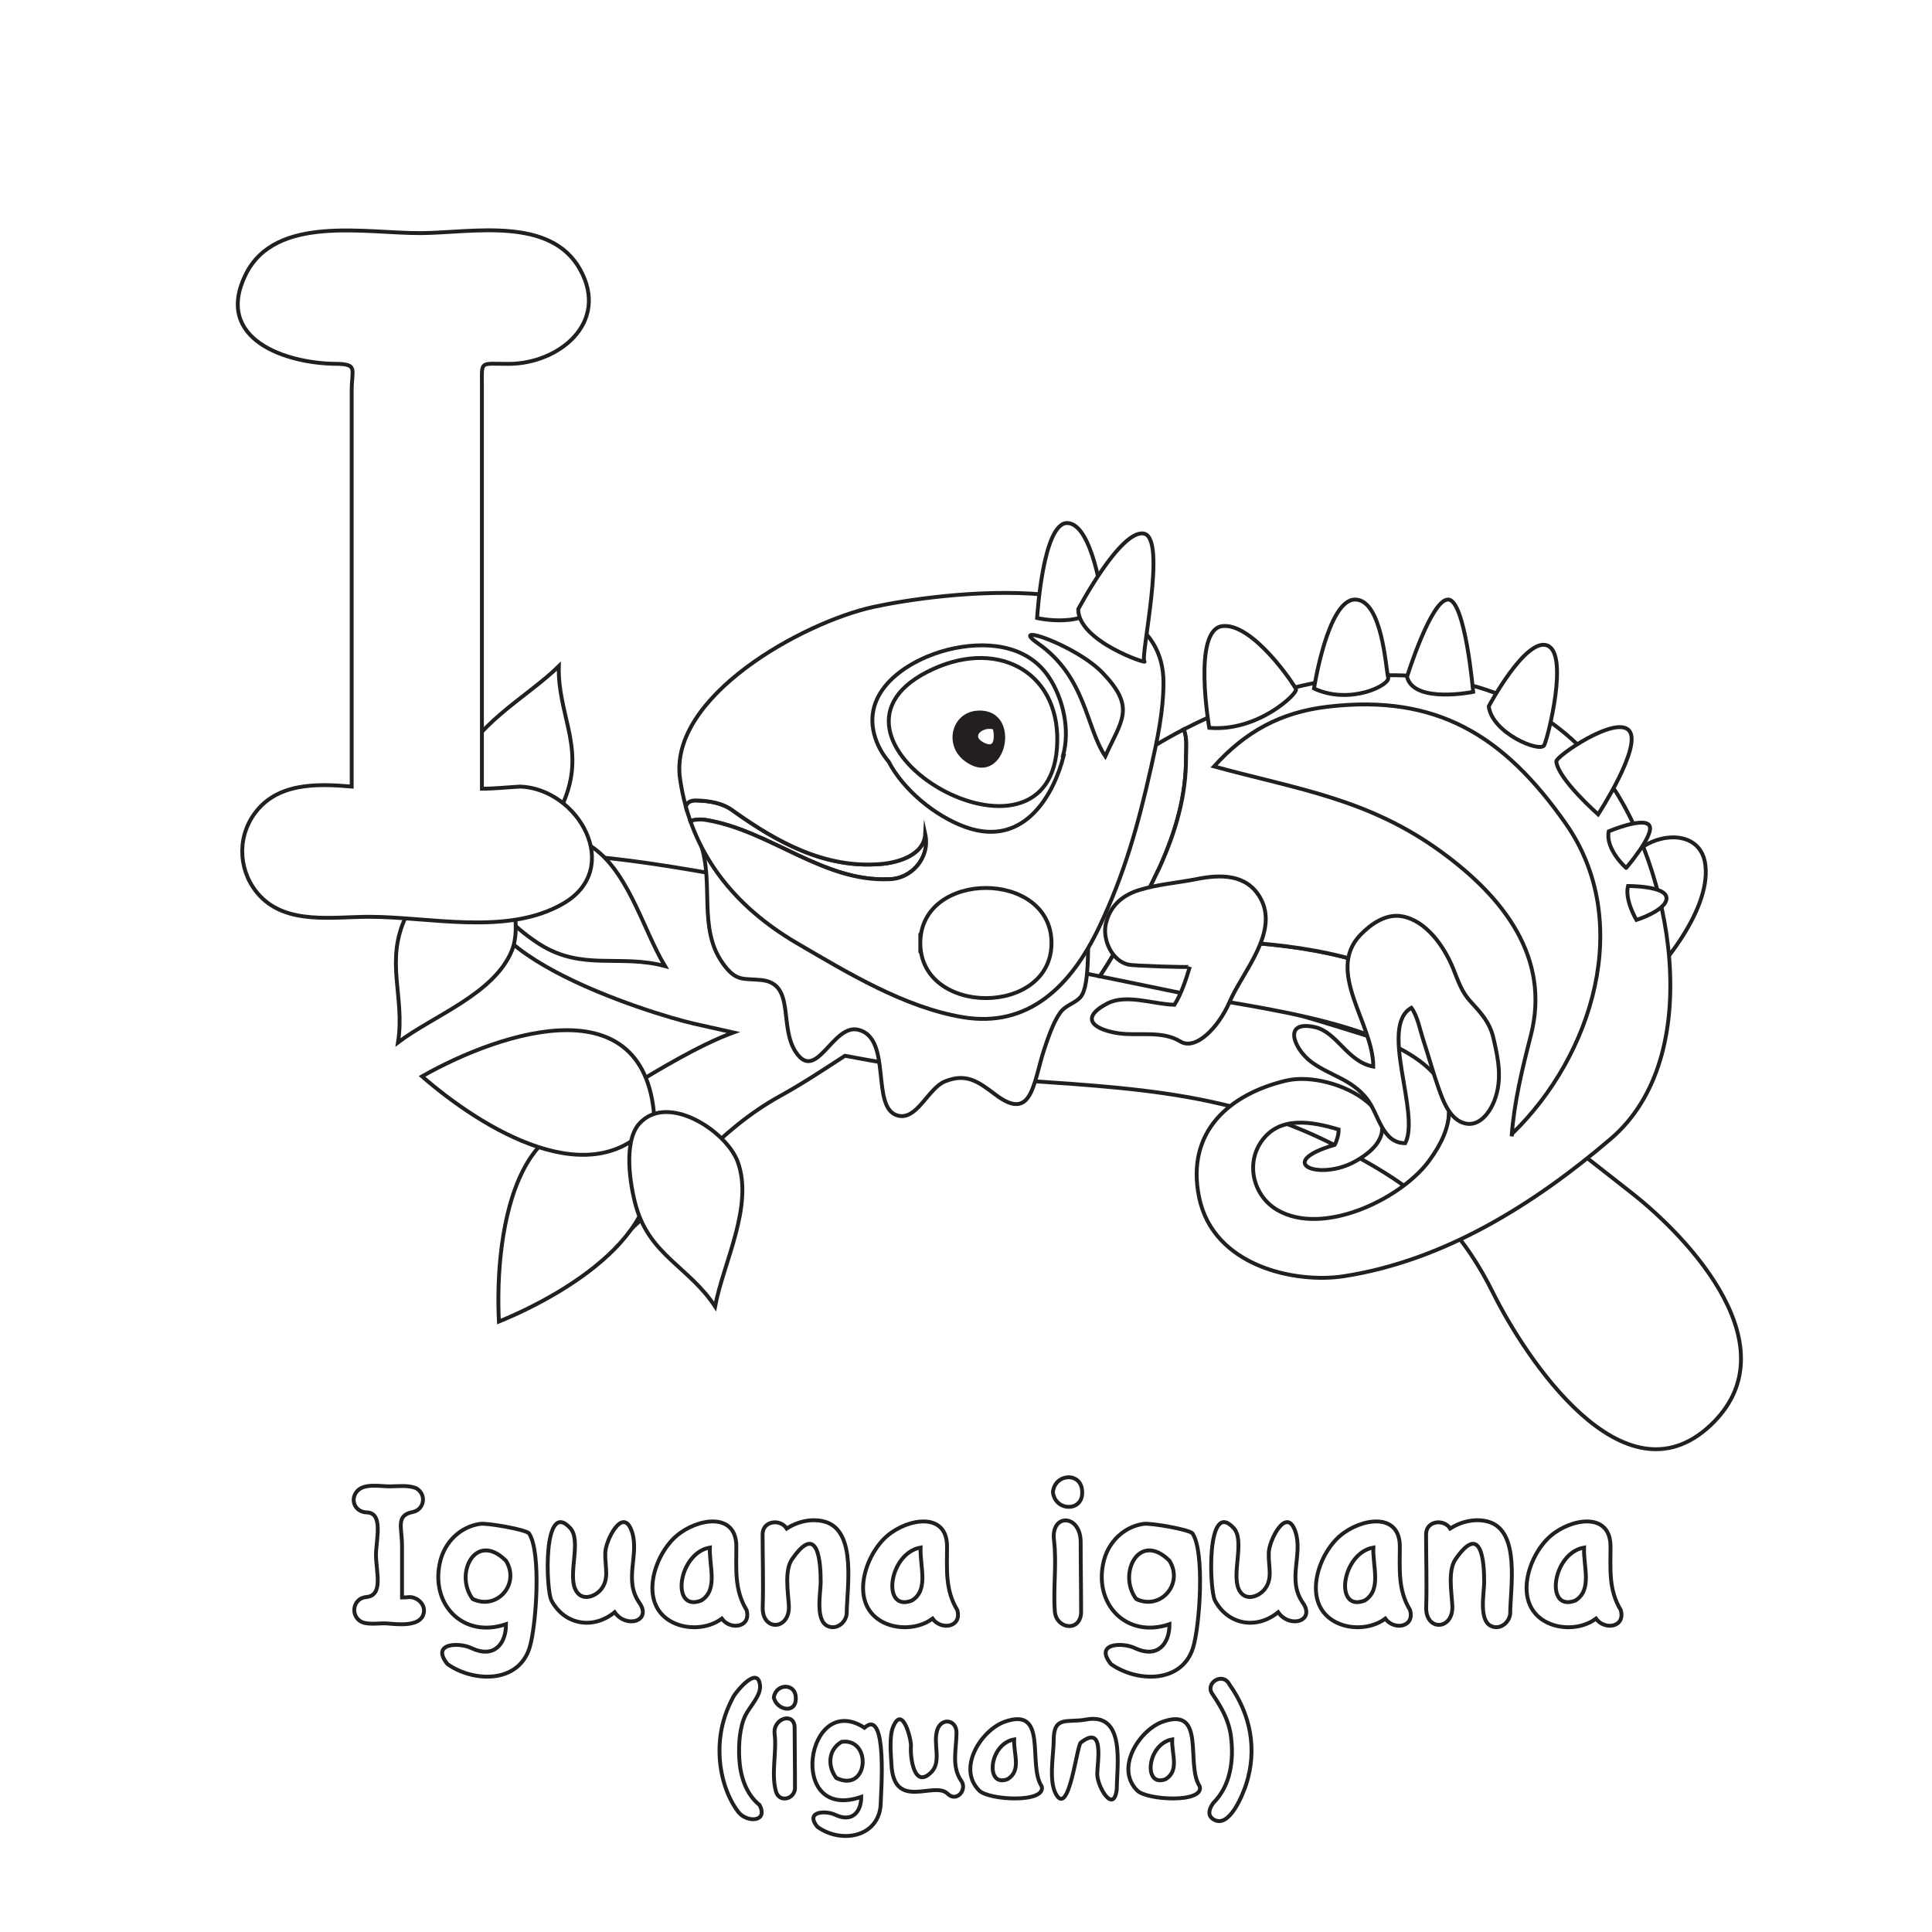 <?xml version="1.0" encoding="utf-8"?>
<!-- Generator: Adobe Illustrator 16.0.0, SVG Export Plug-In . SVG Version: 6.00 Build 0)  -->
<!DOCTYPE svg PUBLIC "-//W3C//DTD SVG 1.1//EN" "http://www.w3.org/Graphics/SVG/1.1/DTD/svg11.dtd">
<svg version="1.1" xmlns="http://www.w3.org/2000/svg" xmlns:xlink="http://www.w3.org/1999/xlink" x="0px" y="0px" width="1000px"
	 height="1000px" viewBox="0 0 1000 1000" style="enable-background:new 0 0 1000 1000;" xml:space="preserve">
<g id="Layer_3">
	<rect style="fill:#FFFFFF;" width="1000" height="1000"/>
</g>
<g id="Layer_1">
	<path style="fill:#FFFFFF;stroke:#231F20;stroke-width:2;stroke-miterlimit:10;" d="M382.416,472.979
		c-0.456-0.059-0.911-0.124-1.367-0.188c0.687,0.361,1.367,0.719,2.041,1.076C382.865,473.573,382.641,473.277,382.416,472.979z"/>
	<path style="fill:#FFFFFF;stroke:#231F20;stroke-width:2;stroke-miterlimit:10;" d="M843.754,616.843
		c-5.278-4.098-10.631-8.327-16.059-12.602c-30.395-23.928-63.254-49.304-99.201-61.294
		c-59.582-19.872-122.742-36.511-183.739-51.212c-36.833-8.877-264.958-68.371-286.896-43.34
		c-36.209,41.318,80.803,76.816,101.184,81.418c6.807,1.537,13.66,3.078,20.547,4.607c-17.968,6.539-40.336,20.341-51.642,27.088
		c-18.752,11.19-32.148,26.532-46.462,42.114c4.91,7.938,16.216,8.186,24.405,13.91c7.96,5.565,12.195,14.915,20.185,19.253
		c26.439-24.655,45.091-51.497,77.929-69.615c11.427-6.307,22.429-13.611,33.364-20.708c31.274,5.942,62.803,10.74,93.859,12.9
		c33.214,2.311,64.137,4.196,94.518,10.645c20.904,4.439,41.554,11.035,62.519,21.422c32.731,16.217,55.269,31.203,73.249,58.099
		c3.935,5.882,7.654,12.325,11.21,19.486c16.654,33.534,67.4,111.106,112.55,68.784
		C927.594,698.129,875.301,641.346,843.754,616.843z"/>
	<path style="fill:#FFFFFF;stroke:#231F20;stroke-width:2;stroke-miterlimit:10;" d="M331.496,585.205
		c24.264,47.239-35.958,83.542-73.257,98.834c-2.398-47.256,9.393-129.564,78.987-95.169L331.496,585.205z"/>
	<path style="fill:#FFFFFF;stroke:#231F20;stroke-width:2;stroke-miterlimit:10;" d="M344.201,500.061
		c-11.778-19.469-19.638-52.284-41.149-63.708c-15.024-7.977-50.998-2.56-51.12,19.173c-0.07,12.63,17.882,27.189,27.352,33.178
		C301.515,502.764,320.831,493.736,344.201,500.061z"/>
	<path style="fill:#FFFFFF;stroke:#231F20;stroke-width:2;stroke-miterlimit:10;" d="M839.948,454.78
		c1.344-21.773,40.011-31.453,42.776-6.871c2.728,24.255-24.822,56.603-41.188,70.85L839.948,454.78z"/>
	<path style="fill:#FFFFFF;stroke:#231F20;stroke-width:2;stroke-miterlimit:10;" d="M613.891,391.792
		c0.01-4.233,0.721-9.793-1.16-14.279c-20.613,10.705-39.295,23.855-54.447,38.343l-38.088,80.576
		c16.494,2.558,32.823,5.634,49.111,8.905c11.688-17.907,21.738-37.177,30.891-56.382
		C608.587,430.374,614.018,411.784,613.891,391.792z"/>
	<path style="fill:#FFFFFF;stroke:#231F20;stroke-width:2;stroke-miterlimit:10;" d="M758.025,535.379
		c-4.318-12.18-13.34-20.372-25.146-26.31c-39.418-19.562-79.573-21.569-122.857-22.887c-10.833,0.145-20.686,1.938-31.148,3.613
		c-3.07,5.269-6.252,10.46-9.566,15.542c17.201,3.452,34.358,7.121,51.617,10.626c30.929,6.281,131.066,16.767,129.09,60.21
		c1.102-1.443,2.181-2.88,3.231-4.298C761.092,561.289,763.211,547.039,758.025,535.379z"/>
	<path style="fill:#FFFFFF;stroke:#231F20;stroke-width:2;stroke-miterlimit:10;" d="M362.637,436.835
		c7.056,19.997-1.421,43.569,11.32,61.554c7.074,9.987,10.539,7.9,20.105,8.881c17.753,1.82,8.997,23.775,17.765,37.163
		c10.747,16.405,19.088-14.574,32.317-11.457c18.001,4.243,6.149,40.691,20.592,44.456c9.928,2.591,15.6-14.178,24.434-17.722
		c10.947-4.392,17.064,0.032,26.074,6.871c19.133,14.519,19.514-6.166,25.281-23.572c1.904-5.744,4.735-14.006,8.167-18.784
		c3.007-4.186,7.813-4.82,10.696-8.292c5.159-6.229,3.177-31.411,4.39-38.479"/>
	<path style="fill:#FFFFFF;stroke:#231F20;stroke-width:2;stroke-miterlimit:10;" d="M831.436,402.499
		c-51.042-69.909-146.668-62.396-218.705-24.985c1.881,4.485,1.17,10.046,1.16,14.279c0.127,19.992-5.304,38.582-13.693,57.164
		c-6.554,13.756-13.576,27.542-21.324,40.84c10.463-1.676,20.315-3.469,31.148-3.613c43.284,1.318,83.439,3.324,122.857,22.887
		c11.807,5.938,20.828,14.13,25.146,26.31c5.186,11.66,3.066,25.91-4.78,36.497c-1.051,1.418-2.13,2.854-3.231,4.298
		c-0.331,7.314-3.554,15.562-10.493,24.882c-14.606,19.613-54.646,38.995-78.317,25.271c-12.17-7.056-16.604-23.388-8.418-35.355
		c9.377-13.71,26.398-10.441,40.096-6.357c0.085,2.299-0.891,5.94-2.039,7.942c-31.666,9.277-8.092,18.844,10.359,8.71
		c38.139-20.945-9.564-48.107-35.644-41.9c-28.664,6.824-51.948,26.021-44.896,60.356c7.396,36,50.217,44.678,74.942,40.837
		c52.034-8.081,98.547-37.294,138.093-71.083C884.04,546.46,865.109,448.617,831.436,402.499z"/>
	<path style="fill:#FFFFFF;stroke:#231F20;stroke-width:2;stroke-miterlimit:10;" d="M460.409,455.063
		c11.127-0.148,21.235-10.903,18.483-23.427c-0.547,10.951-14.117,14.917-23.158,15.592c-28.69,2.367-53.345-11.251-75.909-27.297
		c-5.552-4.359-12.678-5.418-19.284-5.608c-2.621-0.131-4.7,0.645-5.607,3.018c0.708,2.593,1.511,5.128,2.386,7.613
		c2.391-0.794,5.063-1.033,8.065-0.537C398.753,429.885,425.983,456.722,460.409,455.063z"/>
	<path style="fill:#FFFFFF;stroke:#231F20;stroke-width:2;stroke-miterlimit:10;" d="M595.702,397.636
		c3.355-14.859,6.51-29.503,6.513-44.363C602.227,291,485,307,452.241,314.112c-36.774,7.984-106.378,46.533-100.241,89.068
		c0.706,4.893,1.691,9.61,2.935,14.161c0.907-2.373,2.986-3.148,5.607-3.018c6.606,0.189,13.732,1.249,19.284,5.608
		c22.563,16.046,47.218,29.665,75.909,27.297c9.041-0.675,22.611-4.641,23.158-15.592c2.751,12.523-7.356,23.278-18.483,23.427
		c-34.426,1.659-61.656-25.179-95.023-30.646c-3.002-0.497-5.674-0.258-8.065,0.537c2.681,7.594,6.133,14.682,10.282,21.289
		c10.752,17.125,26.191,31.006,45.054,42.029c26.14,15.274,55.521,33.139,85.617,38.206c34.176,5.753,56.192-16.285,70.612-46.51
		C582.069,452.332,589.045,427.122,595.702,397.636z"/>
	<path style="fill:#FFFFFF;stroke:#231F20;stroke-width:2;stroke-miterlimit:10;" d="M550.238,391.093
		c3.729-13.419,0.03-29.527-7.328-40.611c-11.521-17.355-33.57-18.841-52.233-14.21c-19.475,4.833-44.312,20.089-38.201,43.696
		c1.419,5.48,4.052,10.167,7.479,14.231c7.476,14.404,23.855,28.183,39.824,33.902c31.229,11.186,46.19-18.471,50.781-36.956
		L550.238,391.093z"/>
	<path style="fill:#FFFFFF;stroke:#231F20;stroke-width:2;stroke-miterlimit:10;" d="M483.178,346.204
		c35.033-15.867,66.708,3.043,63.902,41.017C541.656,460.603,407.32,380.56,483.178,346.204z"/>
	<path style="fill:#231F20;stroke:#231F20;stroke-width:2;stroke-miterlimit:10;" d="M499.699,392.923
		c18.904,14.641,28.198-22.286,8.955-24.071C494.196,367.511,489.033,384.663,499.699,392.923z"/>
	<path style="fill:#FFFFFF;stroke:#231F20;stroke-width:2;stroke-miterlimit:10;" d="M782.766,586.721
		c41.631-40.33,63.081-109.887,27.703-160.375c-31.735-45.292-66.549-67.279-123.299-60.55
		c-24.383,2.892-42.457,12.827-58.803,30.907c43.521,11.91,79.966,16.652,118.057,44.541c31.697,23.207,56.277,54.393,45.937,94.681
		c-4.476,17.44-8.584,34.157-9.946,52.188L782.766,586.721z"/>
	<path style="fill:#FFFFFF;stroke:#231F20;stroke-width:2;stroke-miterlimit:10;" d="M615.872,500.375
		c-0.153,0.499-29.171-0.492-31.76-1.071c-8.64-1.935-13.695-13.119-11.665-21.407c2.299-9.383,8.794-14.681,17.55-17.333
		c9.587-2.905,19.714-3.628,29.509-5.585c12.252-2.448,25.644-2.615,32.698,9.552c10.257,17.694-8.957,38.276-15.774,54.049
		c-5.663,13.109-17.499,25.391-25.502,20.479c-9.417-5.775-21.423-2.781-31.612-4.186c-12.034-1.657-21.528-7.359-6.273-15.426
		c9.905-5.235,24.292,0.466,34.865,0.609C611.641,514.013,613.816,507.09,615.872,500.375z"/>
	<path style="fill:#FFFFFF;stroke:#231F20;stroke-width:2;stroke-miterlimit:10;" d="M704.177,483.852
		c-18.312,19.029,6.739,46.039,6.624,68.212c-13.617-2.571-18.676-17.932-30.345-20.459c-17.077-3.7-10.467,11.746-1.488,18.224
		c9.932,7.163,20.555,8.699,28.627,19.029c6.109,7.813,7.725,22.921,19.778,22.843c7.91-15.565-13.718-60.551,3.162-70.058
		c3.2,4.283,4.561,11.811,6.206,16.789c2.754,8.336,5.027,16.845,7.97,25.113c2.225,6.246,5.369,14.827,12.143,17.472
		c8.105,3.164,14.049-4.637,16.64-11.353c4.222-10.937,2.012-21.658-0.563-32.607c-1.843-7.844-6.363-12.764-11.632-18.479
		c-4.857-5.269-6.543-10.859-9.179-17.35c-4.519-11.124-13.849-24.819-26.646-26.991
		C717.369,472.862,709.58,478.239,704.177,483.852z"/>
	<path style="fill:#FFFFFF;stroke:#231F20;stroke-width:2;stroke-miterlimit:10;" d="M537.131,332.928
		c-15.855-11.124,19.958,1.054,33.659,15.419c17.09,17.922,9.979,24.031,1.301,43.07
		C561.863,376.082,562.203,350.518,537.131,332.928z"/>
	<path style="fill:#FFFFFF;stroke:#231F20;stroke-width:2;stroke-miterlimit:10;" d="M514.729,376.614
		c-6.736-1.927-13.578,4.354-6.483,8.352C518.202,390.577,514.852,376.152,514.729,376.614z"/>
	<path style="fill:#FFFFFF;stroke:#231F20;stroke-width:2;stroke-miterlimit:10;" d="M206.006,539.566
		c18.111-13.78,49.906-25.077,58.982-47.677c6.339-15.786-2.865-50.982-24.489-48.798c-12.565,1.271-25.136,20.667-30.087,30.719
		C198.79,497.406,209.817,515.655,206.006,539.566z"/>
	<path style="fill:#FFFFFF;stroke:#231F20;stroke-width:2;stroke-miterlimit:10;" d="M289.247,344.797
		c-16.159,16.023-46.207,31.372-52.258,54.963c-4.226,16.477,9.491,50.172,30.644,45.186c12.292-2.898,22.227-23.768,25.824-34.38
		C301.902,385.654,288.588,368.999,289.247,344.797z"/>
	<path style="fill:#FFFFFF;stroke:#231F20;stroke-width:2;stroke-miterlimit:10;" d="M339.628,578.279
		c-31.344,42.869-90.797,5.322-121.191-21.157c41.164-23.337,120.021-49.707,120.484,27.919L339.628,578.279z"/>
	<path style="fill:#FFFFFF;stroke:#231F20;stroke-width:2;stroke-miterlimit:10;" d="M370.125,676.234
		c4.172-22.367,20.149-52.085,11.703-74.93c-5.9-15.955-36.353-35.86-50.911-19.723c-8.46,9.378-4.754,32.192-1.675,42.965
		C336.472,649.839,356.897,655.961,370.125,676.234z"/>
	<path style="fill:#FFFFFF;stroke:#231F20;stroke-width:2;stroke-miterlimit:10;" d="M476.35,488.117
		c0,38.003,67.904,38.003,67.904,0S476.35,450.113,476.35,488.117C476.35,504.069,476.35,472.165,476.35,488.117z"/>
	<path style="fill:#FFFFFF;stroke:#231F20;stroke-width:2;stroke-miterlimit:10;" d="M570.592,310.825
		c0,0-5.049-39.318-17.948-40.097c-12.899-0.781-15.837,49.162-15.837,49.162S562.975,325.949,570.592,310.825z"/>
	<path style="fill:#FFFFFF;stroke:#231F20;stroke-width:2;stroke-miterlimit:10;" d="M558.084,315.348
		c0,0,21.94-41.52,34.013-39.157c12.072,2.363-2.1,64.367,0.263,66.139C594.719,344.102,558.061,332.064,558.084,315.348z"/>
	<path style="fill:#FFFFFF;stroke:#231F20;stroke-width:2;stroke-miterlimit:10;" d="M625.908,376.723
		c0,0-8.854-50.785,6.793-52.647c15.646-1.864,37.302,30.428,38.115,32.688C671.629,359.022,651.17,378.828,625.908,376.723z"/>
	<path style="fill:#FFFFFF;stroke:#231F20;stroke-width:2;stroke-miterlimit:10;" d="M680.127,356.366
		c0,0,7.085-46.041,21.258-46.041c14.172,0,15.945,36.423,17.126,40.356C719.69,354.615,698.716,365.045,680.127,356.366z"/>
	<path style="fill:#FFFFFF;stroke:#231F20;stroke-width:2;stroke-miterlimit:10;" d="M728.265,350.33
		c0,0,12.401-40.005,21.259-40.005c8.859,0,12.991,47.794,12.991,47.794S731.809,364.354,728.265,350.33z"/>
	<path style="fill:#FFFFFF;stroke:#231F20;stroke-width:2;stroke-miterlimit:10;" d="M770.573,365.581
		c0,0,19.17-35.908,30.363-31.459c11.192,4.447,0.355,47.302-1.62,51.537C797.343,389.894,772.233,379.483,770.573,365.581z"/>
	<path style="fill:#FFFFFF;stroke:#231F20;stroke-width:2;stroke-miterlimit:10;" d="M805.522,394.158
		c-0.288-2.627,30.835-24.109,37.725-15.978c6.891,8.129-16.059,43.337-16.059,43.337S806.534,403.378,805.522,394.158z"/>
	<path style="fill:#FFFFFF;stroke:#231F20;stroke-width:2;stroke-miterlimit:10;" d="M832.683,430.285
		c0,0,17.894-7.554,20.977-3.068c3.086,4.487-11.962,22.027-11.962,22.027S830.806,439.647,832.683,430.285z"/>
	<path style="fill:#FFFFFF;stroke:#231F20;stroke-width:2;stroke-miterlimit:10;" d="M842.645,458.601
		c0,0,19.879-0.128,19.938,6.255c0.06,6.382-15.562,11.297-15.562,11.297S840.861,465.884,842.645,458.601z"/>
</g>
<g id="Layer_2">
	<path style="fill:#FFFFFF;stroke:#231F20;stroke-width:2;stroke-miterlimit:10;" d="M212.069,826.637
		c4.762,0.185,8.918,4.771,6.851,9.559c-2.6,5.999-13.931,4.438-18.785,4.088c-3.935-0.28-10.67,1.139-14.033-1.436
		c-4.842-3.71-2.947-11.653,3.425-12.211c9.146-0.791,5.083-13.21,5.083-21.878c0-7.642,4.017-21.702-4.751-21.935
		c-5.877-0.141-8.76-6.171-5.304-10.662c3.593-4.677,12.377-2.768,17.293-2.818c4.507-0.042,9.322-0.73,13.536,0.939
		c5.609,3.176,4.244,11.138-1.712,12.32c-9.002,1.811-5.581,7.884-5.581,17.586c0,8.89,0,17.778,0,26.668
		C209.396,826.857,210.775,826.782,212.069,826.637z"/>
	<path style="fill:#FFFFFF;stroke:#231F20;stroke-width:2;stroke-miterlimit:10;" d="M231.626,861.333
		c-8.927-11.018,6.172-11.391,12.597-8.177c11.175,5.205,17.68-1.861,17.68-12.486c-22.298,7.664-39.586-10.501-33.992-32.775
		c2.478-9.868,10.39-17.706,20.677-19.158c3.626-0.51,23.729,2.946,25.249,4.973c6.434,9.678,3.718,48.022,0.276,59.115
		C268.262,871.63,244.833,870.701,231.626,861.333z"/>
	<path style="fill:#FFFFFF;stroke:#231F20;stroke-width:2;stroke-miterlimit:10;" d="M244.665,827.631
		c12.649,6.042,24.647-7.78,17.238-19.778C246.159,792.123,234.902,814.671,244.665,827.631
		C247.906,829.179,244.444,827.338,244.665,827.631z"/>
	<path style="fill:#FFFFFF;stroke:#231F20;stroke-width:2;stroke-miterlimit:10;" d="M330.963,829.621
		c6.554,9.459-6.806,13.462-12.818,4.861c-11.105,9.117-25.937,6.617-32.707-6.078c-2.948-5.627-4.429-52.813,9.668-37.514
		c5.907,6.436-0.997,23.016,2.542,31.438c2.669,6.357,9.348,4.77,13.094,0.773c4.918-5.637,2.333-11.99,2.542-19.227
		c0-6.351,9.211-24.8,13.812-11.051C331.074,804.787,322.574,817.785,330.963,829.621
		C331.626,830.578,329.709,827.853,330.963,829.621z"/>
	<path style="fill:#FFFFFF;stroke:#231F20;stroke-width:2;stroke-miterlimit:10;" d="M386.431,833.377
		c2.498,9.068-8.492,10.533-12.817,4.42c-7.388,5.539-18.917,5.927-26.837,1.175c-16.165-9.699-8.113-34.219,3.412-44.035
		c10.72-9.13,30.939-12.507,30.939,5.513C381.127,812.4,380.076,822.847,386.431,833.377z"/>
	<path style="fill:#FFFFFF;stroke:#231F20;stroke-width:2;stroke-miterlimit:10;" d="M363.006,828.404
		c8.795-5.58,4.05-17.487,4.42-27.402C350.813,803.958,347.004,834.824,363.006,828.404
		C363.815,827.891,361.901,828.848,363.006,828.404z"/>
	<path style="fill:#FFFFFF;stroke:#231F20;stroke-width:2;stroke-miterlimit:10;" d="M438.253,835.366
		c-0.561,4.685-5.446,8.489-10.055,6.188c-6.275-3.144-3.437-17.148-3.412-22.527c0.046-10.191-1.284-31.642-14.875-11.893
		c-3.99,5.781-1.957,17.236-1.602,23.922c0.661,12.802-13.963,13.523-13.536,0.719c0.396-12.508-0.055-25.108-0.055-37.625
		c0-6.97,9.083-8.212,12.486-2.982c5.68-3.693,13.099-5.404,19.724-3.537C443.773,792.393,438.253,822.411,438.253,835.366z"/>
	<path style="fill:#FFFFFF;stroke:#231F20;stroke-width:2;stroke-miterlimit:10;" d="M495.49,833.377
		c2.498,9.068-8.492,10.533-12.817,4.42c-7.388,5.539-18.917,5.927-26.838,1.175c-16.164-9.699-8.113-34.219,3.412-44.035
		c10.72-9.13,30.939-12.507,30.939,5.513C490.187,812.4,489.135,822.847,495.49,833.377z"/>
	<path style="fill:#FFFFFF;stroke:#231F20;stroke-width:2;stroke-miterlimit:10;" d="M472.065,828.404
		c8.795-5.58,4.05-17.487,4.42-27.402C459.872,803.958,456.063,834.824,472.065,828.404
		C472.875,827.891,470.96,828.848,472.065,828.404z"/>
	<path style="fill:#FFFFFF;stroke:#231F20;stroke-width:2;stroke-miterlimit:10;" d="M544.99,772.272
		c1.049-9.753,14.823-10.549,15.139-0.222C560.748,782.644,546.057,782.443,544.99,772.272z"/>
	<path style="fill:#FFFFFF;stroke:#231F20;stroke-width:2;stroke-miterlimit:10;" d="M559.576,835.146
		c-1,9.926-12.948,7.689-13.592-1.05c-0.913-12.236,1.051-24.693-0.441-36.906c-1.714-14.014,13.812-13.616,13.812,1.05
		C559.355,810.542,559.603,822.842,559.576,835.146z"/>
	<path style="fill:#FFFFFF;stroke:#231F20;stroke-width:2;stroke-miterlimit:10;" d="M575.045,861.333
		c-8.926-11.021,6.174-11.389,12.598-8.177c11.174,5.206,17.68-1.863,17.68-12.486c-22.299,7.661-39.586-10.499-33.993-32.775
		c2.478-9.867,10.391-17.707,20.678-19.158c3.627-0.51,23.729,2.946,25.249,4.973c6.432,9.689,3.721,48.013,0.275,59.115
		C611.681,871.63,588.252,870.701,575.045,861.333z"/>
	<path style="fill:#FFFFFF;stroke:#231F20;stroke-width:2;stroke-miterlimit:10;" d="M588.084,827.631
		c12.649,6.043,24.647-7.78,17.238-19.778C589.576,792.128,578.319,814.669,588.084,827.631
		C591.324,829.179,587.863,827.338,588.084,827.631z"/>
	<path style="fill:#FFFFFF;stroke:#231F20;stroke-width:2;stroke-miterlimit:10;" d="M674.382,829.621
		c6.553,9.458-6.807,13.465-12.817,4.861c-11.104,9.115-25.938,6.619-32.707-6.078c-2.948-5.627-4.431-52.813,9.668-37.514
		c5.907,6.439-0.998,23.014,2.541,31.438c2.669,6.356,9.349,4.771,13.094,0.773c4.923-5.632,2.334-11.994,2.542-19.227
		c0-6.352,9.205-24.799,13.812-11.051C674.498,804.786,665.995,817.782,674.382,829.621
		C675.045,830.578,673.129,827.853,674.382,829.621z"/>
	<path style="fill:#FFFFFF;stroke:#231F20;stroke-width:2;stroke-miterlimit:10;" d="M729.851,833.377
		c2.493,9.066-8.491,10.536-12.817,4.42c-7.39,5.537-18.917,5.928-26.838,1.175c-16.164-9.7-8.114-34.218,3.412-44.035
		c10.719-9.129,30.939-12.507,30.939,5.513C724.547,812.399,723.493,822.848,729.851,833.377z"/>
	<path style="fill:#FFFFFF;stroke:#231F20;stroke-width:2;stroke-miterlimit:10;" d="M706.425,828.404
		c8.795-5.58,4.05-17.488,4.42-27.402C694.229,803.958,690.428,834.826,706.425,828.404
		C707.234,827.891,705.32,828.848,706.425,828.404z"/>
	<path style="fill:#FFFFFF;stroke:#231F20;stroke-width:2;stroke-miterlimit:10;" d="M781.672,835.366
		c-0.561,4.684-5.446,8.491-10.055,6.188c-6.274-3.142-3.438-17.149-3.412-22.527c0.047-10.196-1.283-31.637-14.876-11.893
		c-3.988,5.781-1.956,17.236-1.602,23.922c0.661,12.802-13.963,13.523-13.536,0.719c0.396-12.508-0.056-25.108-0.056-37.625
		c0-6.969,9.083-8.214,12.486-2.982c5.68-3.693,13.099-5.404,19.724-3.537C787.192,792.392,781.672,822.412,781.672,835.366z"/>
	<path style="fill:#FFFFFF;stroke:#231F20;stroke-width:2;stroke-miterlimit:10;" d="M838.909,833.377
		c2.494,9.068-8.491,10.533-12.818,4.42c-7.387,5.54-18.917,5.926-26.837,1.175c-16.165-9.698-8.113-34.219,3.412-44.035
		c10.72-9.13,30.938-12.506,30.938,5.513C833.604,812.401,832.555,822.845,838.909,833.377z"/>
	<path style="fill:#FFFFFF;stroke:#231F20;stroke-width:2;stroke-miterlimit:10;" d="M815.483,828.404
		c8.795-5.58,4.05-17.488,4.42-27.402C803.293,803.957,799.479,834.823,815.483,828.404
		C816.293,827.891,814.378,828.848,815.483,828.404z"/>
	<path style="fill:#FFFFFF;stroke:#231F20;stroke-width:2;stroke-miterlimit:10;" d="M393.156,934.289
		c4.67,9.017-6.781,9.155-11.022,3.563c-6.254-8.244-9.377-19.508-9.696-29.71c-0.342-10.861,2.126-20.556,7.21-30.041
		c1.324-2.351,12.68-16.552,13.757-5.594c0.489,5.047-5.345,10.884-7.5,15.207c-3.171,6.332-3.61,15.398-3.273,22.127
		C383.084,918.917,385.875,928.422,393.156,934.289z"/>
	<path style="fill:#FFFFFF;stroke:#231F20;stroke-width:2;stroke-miterlimit:10;" d="M400.532,878.764
		c0.788-7.312,11.117-7.912,11.354-0.166C412.39,887.233,402.265,885.44,400.532,878.764z"/>
	<path style="fill:#FFFFFF;stroke:#231F20;stroke-width:2;stroke-miterlimit:10;" d="M411.471,925.919
		c-0.558,5.538-8.203,7.165-9.82,1.367c-2.627-9.335,0.472-20.235-0.705-29.834c-0.998-8.161,10.359-11.566,10.359-3.149
		C411.305,904.842,411.526,915.38,411.471,925.919z"/>
	<path style="fill:#FFFFFF;stroke:#231F20;stroke-width:2;stroke-miterlimit:10;" d="M423.073,945.56
		c-6.694-8.259,4.627-8.549,9.447-6.132c8.383,3.893,13.26-1.39,13.26-9.365c-38.959,13.377-28.482-55.278,1.657-35.801
		c12.168-10.899,8.453,35.098,8.453,38.287C455.891,950.854,435.657,954.66,423.073,945.56z"/>
	<path style="fill:#FFFFFF;stroke:#231F20;stroke-width:2;stroke-miterlimit:10;" d="M432.852,920.283
		c16.802,8.02,18.587-20.805,2.818-18.729C428.593,905.589,428.225,914.141,432.852,920.283
		C435.283,921.443,432.687,920.063,432.852,920.283z"/>
	<path style="fill:#FFFFFF;stroke:#231F20;stroke-width:2;stroke-miterlimit:10;" d="M497.575,921.775
		c3.183,4.603-2.438,11.32-7.127,6.629c-6.805-6.793-27.854,9.252-29.047-15.248c-0.24-4.869-1.218-14.208,0.829-19.227
		c4.975-12.159,9.542,6.853,9.282,9.861c-0.461,5.328,1.475,23.146,10.898,13.095c4.911-5.619,0.444-14.344,2.693-21.423
		c2.093-6.6,9.986-5.464,9.986,1.367C495.089,905.11,492.307,914.346,497.575,921.775
		C498.072,922.494,496.635,920.449,497.575,921.775z"/>
	<path style="fill:#FFFFFF;stroke:#231F20;stroke-width:2;stroke-miterlimit:10;" d="M539.176,924.593
		c2.427,8.791-27.21,7.218-32.278,2.237c-11.741-11.515,0.992-31.313,13.052-35.635C542.84,883.045,531.668,913.34,539.176,924.593z
		"/>
	<path style="fill:#FFFFFF;stroke:#231F20;stroke-width:2;stroke-miterlimit:10;" d="M521.607,920.863
		c7.146-4.538,3.022-12.727,3.314-20.553C511.768,902.656,509.79,925.602,521.607,920.863
		C522.215,920.478,520.779,921.195,521.607,920.863z"/>
	<path style="fill:#FFFFFF;stroke:#231F20;stroke-width:2;stroke-miterlimit:10;" d="M578.043,926.084
		c-1.584,13.191-10.111-1.322-10.111-7.789c0-6.109,3.995-26.075-8.535-16.326c-2.083,1.691-6.083,38.896-12.846,26.644
		c-3.89-7.017-1.16-20.5-1.16-27.929c0-12.846,7.081-8.854,16.658-10.648C582.933,886.112,578.043,914.138,578.043,926.084z"/>
	<path style="fill:#FFFFFF;stroke:#231F20;stroke-width:2;stroke-miterlimit:10;" d="M620.971,924.593
		c2.422,8.794-27.209,7.217-32.279,2.237c-11.736-11.518,0.988-31.312,13.053-35.635
		C624.633,883.046,613.462,913.339,620.971,924.593z"/>
	<path style="fill:#FFFFFF;stroke:#231F20;stroke-width:2;stroke-miterlimit:10;" d="M603.401,920.863
		c7.146-4.538,3.023-12.728,3.315-20.553C593.567,902.655,591.578,925.599,603.401,920.863
		C604.009,920.478,602.572,921.195,603.401,920.863z"/>
	<path style="fill:#FFFFFF;stroke:#231F20;stroke-width:2;stroke-miterlimit:10;" d="M628.014,933.211
		c8.984-9.004,10.711-22.244,9.116-34.516c-1.103-8.468-4.938-15.003-9.655-21.961c-3.852-5.681,5.432-11.44,8.826-4.932
		c10.957,15.449,14.586,33.49,8.702,51.795c-1.458,4.375-8.668,23.618-17.113,17.984C624.56,939.359,626.216,935.61,628.014,933.211
		z"/>
	<path style="fill:#FFFFFF;stroke:#231F20;stroke-width:2;stroke-miterlimit:10;" d="M269.328,407.125
		c29.957,1.163,53.546,42.242,22.338,60.48c-28.924,16.903-68.976,6.923-100.599,6.923c-18.693,0-42.458,4.218-56.577-10.862
		c-10.777-11.511-12.199-29.001-3.131-41.992c11.625-16.652,32.412-16.129,50.676-14.549c0-55.477,0-110.954,0-166.431
		c0-12.936,0-25.872,0-38.808c0-10.651,3.479-13.489-8.291-13.575c-25.42-0.187-63.151-12.479-46.615-46.169
		c15.446-31.468,62.639-21.196,91.093-21.481c26.11-0.25,66.733-8.843,82.076,18.889c15.262,27.585-11.091,48.791-37.048,48.791
		c-15.073,0-13.812-1.833-13.812,11.151c0,13.822,0,27.645,0,41.467c0,55.757,0,111.514,0,167.271
		C256.087,408.23,262.708,407.484,269.328,407.125z"/>
	<g>
	</g>
	<g>
	</g>
	<g>
	</g>
	<g>
	</g>
	<g>
	</g>
	<g>
	</g>
</g>
</svg>
